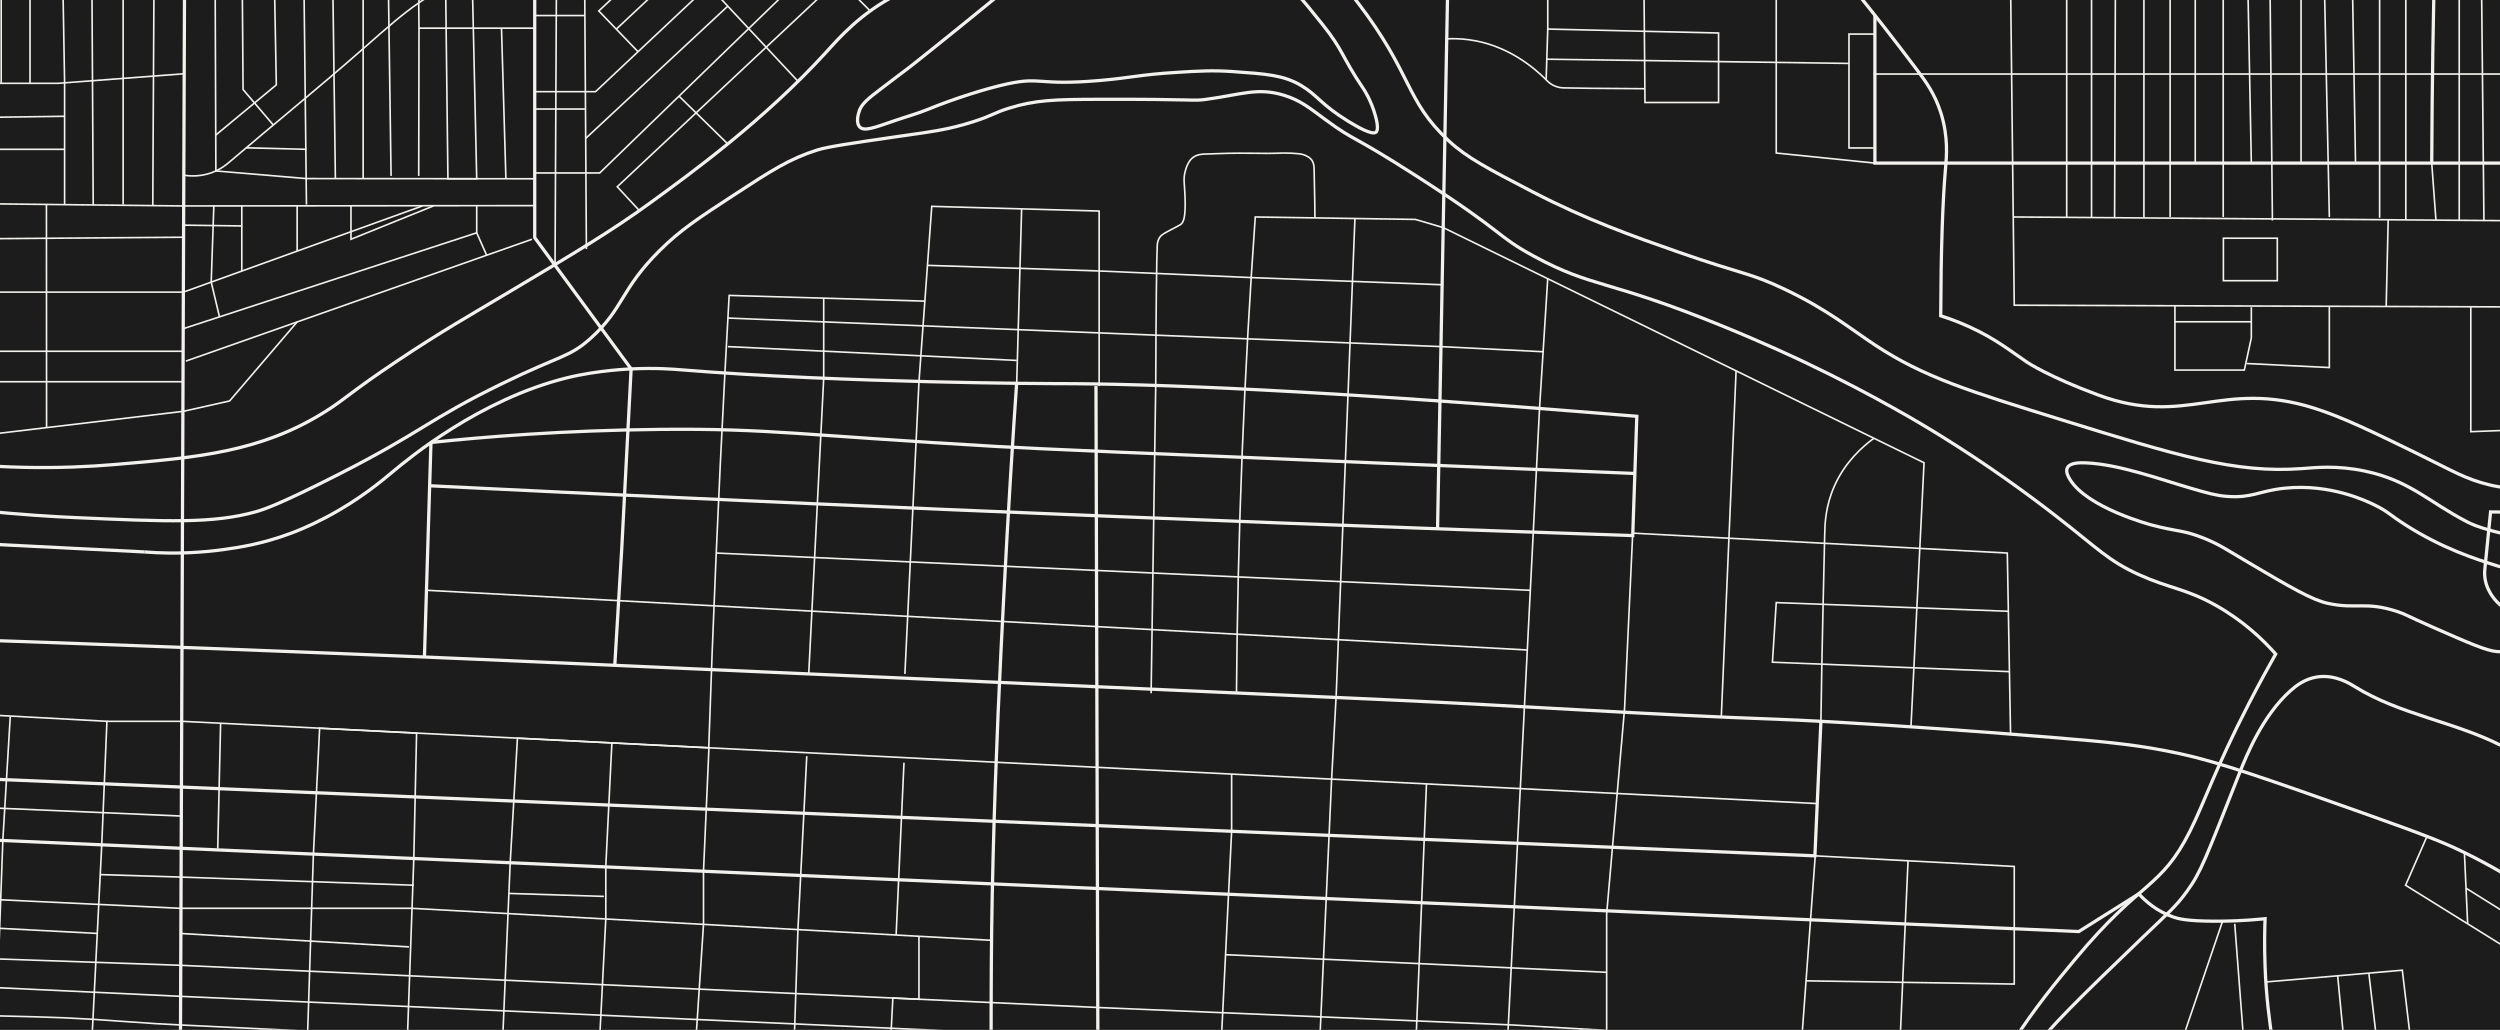 <?xml version="1.0" encoding="UTF-8"?>
<svg id="Layer_8" data-name="Layer 8" xmlns="http://www.w3.org/2000/svg" xmlns:xlink="http://www.w3.org/1999/xlink" viewBox="0 0 3060.1 1260.5">
  <rect x="0" y="0" width="3060.1" height="1260.5" fill="#808080" stroke="none"/>
  <defs>
    <style>
      .cls-1 {
        clip-path: url(#clippath);
      }

      .cls-2, .cls-3 {
        fill: #1d1c1d;
      }

      .cls-4 {
        fill: #fff;
      }

      .cls-4, .cls-5, .cls-6 {
        stroke: #f2f1ed;
        stroke-miterlimit: 10;
      }

      .cls-4, .cls-6 {
        stroke-width: 4px;
      }

      .cls-7 {
        clip-path: url(#clippath-1);
      }

      .cls-5 {
        stroke-width: 2px;
      }

      .cls-5, .cls-6 {
        fill: none;
      }

      .cls-3 {
        stroke-width: 0px;
      }
    </style>
    <clipPath id="clippath">
      <rect class="cls-3" x="3251.52" y="-9.42" width="1280" height="1280"/>
    </clipPath>
    <clipPath id="clippath-1">
      <rect class="cls-3" width="3060.1" height="1260.5"/>
    </clipPath>
  </defs>
  <g>
    <rect class="cls-2" x="3251.52" y="-9.42" width="1280" height="1280"/>
    <g class="cls-1">
      <g>
        <line class="cls-5" x1="2487.04" y1="976.16" x2="2796.54" y2="989.51"/>
        <path class="cls-5" d="m2586.04,868.16l-9,150c-4.1,112.85-6.91,195.97-8.87,227.2-.26,4.21-1.01,15.41,4.87,26.8,7.34,14.22,21.82,22.6,45,30,32.25,10.29,57.69,11.13,104,13,13.08.53,38.08,1.55,71,3l749,32"/>
        <polyline class="cls-5" points="2487.04 861.69 2704.4 873.5 2698.04 1025.16 2680.52 1372.16"/>
        <polyline class="cls-5" points="2704.4 873.5 2796.54 873.5 3322.48 899.97 4797.04 974.16"/>
        <path class="cls-5" d="m2494.04,1277.16c3.18-7.95,9.26-19.75,21-29,18.61-14.66,40.69-14.45,60-14,60.24,1.41,90.36,2.12,154,7,24.88,1.91,46.82,3.16,65,4l1746.09,83.71"/>
        <polyline class="cls-5" points="2421.04 1159.16 2795.04 1172.16 3916.98 1223.76 4424.04 1245.16 4540.13 1251.84"/>
        <line class="cls-5" x1="2477.04" y1="1121.82" x2="2692.59" y2="1133.16"/>
        <polyline class="cls-5" points="2570.35 1199.55 2795.04 1210.16 3915.04 1260.49"/>
        <polyline class="cls-5" points="2696.22 1061.13 2795.04 1064.16 3080.04 1074.16"/>
        <polyline class="cls-5" points="3068.22 1372.16 3080.04 1041.46 3083.44 887.94 2964.76 881.97 2957.05 1038.16 2946.17 1376.16"/>
        <line class="cls-5" x1="2794.04" y1="1133.16" x2="3074.13" y2="1149.63"/>
        <polyline class="cls-5" points="2410.04 1084.16 2794.04 1102.39 3077.86 1102.39 3784.04 1141.4 3788.68 1141.4"/>
        <line class="cls-5" x1="2840.04" y1="1029.16" x2="2843.55" y2="875.87"/>
        <line class="cls-4" x1="2801.04" y1="-448.84" x2="2792.04" y2="1875.16"/>
        <path class="cls-6" d="m2490.04,608.16c14.42,1.99,33.9,4.52,57,7,51.26,5.51,92.88,7.85,119,9,112.28,4.92,168.42,7.38,220-7,9.45-2.64,27.55-8.1,102-46,102.76-52.31,109.28-66.78,200-111,73.56-35.86,82.32-31.88,109-56,39.99-36.15,35.81-59.1,84-107,25.21-25.06,47.14-39.37,91-68,45.22-29.52,67.83-44.28,102-55,12.69-3.98,40.12-7.99,95-16,41.87-6.11,63.85-8.23,97-19,23.36-7.59,23.18-10.03,42-16,32.57-10.33,57.72-10.83,107-11,128.96-.43,116.48,2.48,135,0,42.6-5.69,62.6-14.93,95-5,20.49,6.28,31.78,15.89,51,30,38.39,28.18,28.62,15.72,113,70,109.66,70.54,94.33,71.1,142,97,72.83,39.56,88.89,27.54,232,86,50.86,20.78,88.06,38.32,100,44,87.16,41.47,148.63,79.12,163,88,61.48,37.98,111.22,74.55,144,100,51.82,40.23,64.21,54.94,102,72,37.19,16.79,56.84,16.85,93,37,34.71,19.35,58.84,42.85,74,60-7.95,14.01-19.62,35.05-33,61-41.52,80.54-54.06,120.36-72,156-35.57,70.64-59.26,59.05-140,156-47.02,56.46-107.54,130.55-141,241-10.96,36.17-29.29,98.67-24,178,2.36,35.3,7.78,49.74,10,86,4.26,69.51-8.88,126.82-21,165"/>
        <path class="cls-6" d="m6378.04,831.16c-20.24,14.82-55.54,35.99-102,40-14,1.21-64.99,3.96-167-56-85.43-50.22-72.01-65.29-131-96-42.08-21.91-49.04-14.31-239-53-119.53-24.35-134.12-30.89-146-37-46.08-23.72-69.67-50.41-125-62-34.47-7.22-60.47-4.22-77-3-81.81,6.05-152.88-15.97-295-60-111.86-34.65-167.79-51.98-227-91-32.91-21.69-58.87-43.84-112-69-42.3-20.03-50.02-17.43-129-45-55.55-19.39-112.67-39.55-179-74-53.22-27.64-79.83-41.46-102-62-53.96-50.01-44.09-81.46-112-170-50-65.19-80.56-81.01-91-86-17.98-8.59-31.25-11.32-108-19-155.17-15.54-169.72-11.28-182-6-44.02,18.94-38.03,42.19-100,71-36.84,17.12-48.94,13.55-83,31-44.23,22.67-69.88,52.31-86,70-75.69,83.07-164.26,147.42-216,185-47.34,34.39-90.23,59.93-176,111-42.94,25.57-78.81,45.81-133,82-57.29,38.26-62.87,46.13-88,62-78.85,49.8-157.1,56.44-258,65-62.02,5.26-148.78,7.02-252-9"/>
        <path class="cls-6" d="m2462.04,1014.36l2656,116.48,73.39-46.18c7.9,8.63,21.88,21.43,42.61,28.5,5.65,1.93,16.06,4.88,50,5,15.28.05,36.49-.46,62-3-.45,11.98-.94,32.54,0,58,2.69,72.68,14.46,114.86,30,230,7.07,52.38,8.62,73.19,1,100-11.15,39.22-34.26,64.27-45,76-49.62,54.19-135.1,151.58-248,278"/>
        <path class="cls-6" d="m6351.04,1495.16c-142.93-78.71-256.4-146.77-336-196-188.26-116.43-282.39-174.64-299-187-17.9-13.32-61.24-46.18-126-78-21.96-10.79-42.08-19.34-123-48-117.66-41.66-176.49-62.5-225-73-47.52-10.29-83.05-13.98-157-20-222.42-18.12-332-22-332-22-160.43-5.68-320.63-16.73-481-24-273.74-12.42-479.29-21.48-491-22-581.02-25.63-599.55-26.8-752-33-131.63-5.35-325.4-12.92-563-21"/>
        <path class="cls-6" d="m2750.04,666.16c40.01,3.1,73.53.45,98-3,18.2-2.57,46.73-6.76,82-20,5.73-2.15,21.56-8.26,42-19,42.29-22.21,70.42-46.39,82-56,20.59-17.1,106.55-88.48,213-115,38.6-9.61,79-11,79-11,30.63-1.53,53.58.47,60,1,200.23,16.39,459,17,459,17,116.65-.03,322.13,7.46,712,40-1.67,48.67-3.33,97.33-5,146-280.72-9.39-561.39-20.06-842-32-210.36-8.95-420.69-18.62-631-29"/>
        <polyline class="cls-6" points="2466.04 940.16 4795.04 1038.16 4802.38 873.5"/>
        <polyline class="cls-5" points="2477.04 92.57 2644.56 92.57 2798.99 80.83"/>
        <polyline class="cls-5" points="2481.04 239.16 2796.54 242.66 3228.04 242.26"/>
        <polyline class="cls-5" points="2487.04 348.16 2797.95 348.16 3090.5 242.66"/>
        <polyline class="cls-5" points="2487.04 531.11 2630.53 514 2797.95 494.05 2854.54 481.36 2937.24 384.62"/>
        <line class="cls-5" x1="2630.36" y1="240.82" x2="2630.53" y2="514"/>
        <line class="cls-5" x1="2797.67" y1="420.55" x2="2472.86" y2="420.55"/>
        <line class="cls-5" x1="2477.04" y1="283.43" x2="2798.21" y2="280.95"/>
        <polyline class="cls-5" points="2652.59 240.82 2652.59 91.96 2646.33 -267.4 2645.54 -312.88"/>
        <polyline class="cls-5" points="2724.24 240.91 2724.24 86.7 2724.24 -308.39 2704.04 -395.84"/>
        <line class="cls-5" x1="2652.59" y1="132.91" x2="2493.04" y2="135.16"/>
        <line class="cls-5" x1="2490.04" y1="173.36" x2="2652.59" y2="173.36"/>
        <line class="cls-5" x1="2687.6" y1="241.45" x2="2684.43" y2="-309.9"/>
        <line class="cls-5" x1="2760.52" y1="242.26" x2="2763.52" y2="-309.9"/>
        <line class="cls-5" x1="2574.98" y1="-147.72" x2="2574.98" y2="92.57"/>
        <line class="cls-5" x1="2610.26" y1="-147.72" x2="2610.26" y2="92.57"/>
        <line class="cls-5" x1="2796.54" y1="457.84" x2="2481.04" y2="457.84"/>
        <polyline class="cls-5" points="2801.04 -300.6 2942.5 -300.6 2948.63 240.91"/>
        <polyline class="cls-5" points="3018.04 50.16 3018.04 -106.26 3086.39 -108.9 3086.39 -5.9"/>
        <path class="cls-5" d="m2798.21,205.08c9.04,1.29,21.1,1.57,33.83-2.92,11.53-4.07,18.98-10.42,22-13,54.52-46.5,110.2-91.67,164-139,31.87-28.04,47.8-42.05,68-56,54.16-37.39,105.83-57.12,142-68v-12.94l-109.06-2.31"/>
        <line class="cls-5" x1="3052.21" y1="205.91" x2="3047.76" y2="-106.83"/>
        <line class="cls-5" x1="2979.87" y1="-104.79" x2="2984.04" y2="209.16"/>
        <line class="cls-5" x1="3018.04" y1="50.16" x2="3018.04" y2="209.16"/>
        <polyline class="cls-5" points="2908.07 143.61 2871.04 100.16 2869.49 -103.44"/>
        <polyline class="cls-5" points="2836.56 -120.01 2837.75 199.83 2948.27 209.16 3192.76 209.37 3228.04 209.4"/>
        <line class="cls-5" x1="2948.63" y1="173.36" x2="2874.84" y2="171.52"/>
        <polyline class="cls-5" points="2837.59 155.93 2911.74 94.47 2908.07 -103.44"/>
        <line class="cls-5" x1="2801.04" y1="432.57" x2="3224.68" y2="283.43"/>
        <polyline class="cls-5" points="3157.04 242.26 3157.04 275.51 2797.78 392.93"/>
        <line class="cls-5" x1="2937.24" y1="242.66" x2="2937.24" y2="297.93"/>
        <polyline class="cls-5" points="2869.49 242.66 2869.49 267.13 2869.49 322.36"/>
        <path class="cls-5" d="m2798.04,266.16c23.82.32,47.63.64,71.45.97"/>
        <polyline class="cls-5" points="2835.27 242.63 2832.05 335.86 2842.17 378.42"/>
        <polyline class="cls-5" points="3003.13 242.66 3003.13 283.43 3103.99 242.66"/>
      </g>
      <line class="cls-6" x1="2870.04" y1="666.16" x2="2652.04" y2="655.16"/>
    </g>
  </g>
  <g>
    <rect class="cls-2" width="3060.1" height="1260.5"/>
    <g class="cls-7">
      <g>
        <line class="cls-5" x1="-86.48" y1="985.58" x2="223.02" y2="998.93"/>
        <path class="cls-5" d="m12.52,877.58l-9,150c-4.1,112.85-6.91,195.97-8.87,227.2-.26,4.21-1.01,15.41,4.87,26.8,7.34,14.22,21.82,22.6,45,30,32.25,10.29,57.69,11.13,104,13,13.08.53,38.08,1.55,71,3l749,32"/>
        <polyline class="cls-5" points="-86.48 871.11 130.88 882.92 124.52 1034.58 107 1381.58"/>
        <polyline class="cls-5" points="130.88 882.92 223.02 882.92 748.96 909.38 2223.52 983.58"/>
        <path class="cls-5" d="m-79.48,1286.58c3.18-7.95,9.26-19.75,21-29,18.61-14.66,40.69-14.45,60-14,60.24,1.41,90.36,2.12,154,7,24.88,1.91,46.82,3.16,65,4l1746.09,83.71"/>
        <polyline class="cls-5" points="-152.48 1168.58 221.52 1181.58 1343.46 1233.18 1850.52 1254.58 1966.61 1261.26"/>
        <line class="cls-5" x1="-96.48" y1="1131.24" x2="119.07" y2="1142.58"/>
        <polyline class="cls-5" points="-3.17 1208.97 221.52 1219.58 1341.52 1269.91"/>
        <polyline class="cls-5" points="122.7 1070.54 221.52 1073.58 506.52 1083.58"/>
        <polyline class="cls-5" points="494.7 1381.58 506.52 1050.88 509.92 897.36 391.24 891.38 383.53 1047.58 372.65 1385.58"/>
        <line class="cls-5" x1="220.52" y1="1142.58" x2="500.61" y2="1159.05"/>
        <polyline class="cls-5" points="-163.48 1093.58 220.52 1111.81 504.34 1111.81 1210.52 1150.81 1215.16 1150.81"/>
        <line class="cls-5" x1="1106.52" y1="933.58" x2="1096.88" y2="1144.54"/>
        <polyline class="cls-5" points="987.52 925.58 976.7 1137.9 968.52 1383.07 1084.52 1381.58 1092.89 1221.66 1124.84 1223.13 1124.84 1146.08"/>
        <polyline class="cls-5" points="846.42 1354.36 861.11 1131.51 861.11 1066.43 867.78 915.36 633.37 903.57 624.52 1055.58 610.62 1381.58"/>
        <polyline class="cls-5" points="728.36 1381.58 741.52 1124.91 741.52 1060.58 748.96 909.38"/>
        <line class="cls-5" x1="266.52" y1="1038.58" x2="270.03" y2="885.29"/>
        <line class="cls-5" x1="622.9" y1="1093.58" x2="739.2" y2="1097.23"/>
        <polyline class="cls-5" points="1507.57 947.56 1507.57 1017.54 1489.52 1383.58 1470.52 1829.58"/>
        <polyline class="cls-5" points="1635.52 851.58 1629.95 953.71 1610.52 1383.58"/>
        <polyline class="cls-5" points="1746.07 959.56 1728.84 1381.58 1724.49 1444.85"/>
        <path class="cls-5" d="m1884.52,498.58l-49.5,977.94c-1.8,31.22-3.6,62.44-5.4,93.66,11.2,9.96,25.45,24.53,38.9,44.41,15.44,22.83,23.01,42.6,25,48,10.13,27.43,11.24,48.77,13,89,.94,21.53,1.32,50.9-1,86"/>
        <polyline class="cls-5" points="1926.36 1837.58 1926.36 1699.82 1957.52 1607.58 1966.61 1431.44 1966.61 1383.07 1966.61 1118.58 1988.52 867.58 1998.52 652.58"/>
        <line class="cls-5" x1="1500.12" y1="1168.58" x2="1966.61" y2="1190.15"/>
        <line class="cls-4" x1="227.52" y1="-439.42" x2="218.52" y2="1884.58"/>
        <path class="cls-6" d="m-83.48,617.58c14.42,1.99,33.9,4.52,57,7,51.26,5.51,92.88,7.85,119,9,112.28,4.92,168.42,7.38,220-7,9.45-2.64,27.55-8.1,102-46,102.76-52.31,109.28-66.78,200-111,73.56-35.86,82.32-31.88,109-56,39.99-36.15,35.81-59.1,84-107,25.21-25.06,47.14-39.37,91-68,45.22-29.52,67.83-44.28,102-55,12.69-3.98,40.12-7.99,95-16,41.87-6.11,63.85-8.23,97-19,23.36-7.59,23.18-10.03,42-16,32.57-10.33,57.72-10.83,107-11,128.96-.43,116.48,2.48,135,0,42.6-5.69,62.6-14.93,95-5,20.49,6.28,31.78,15.89,51,30,38.39,28.18,28.62,15.72,113,70,109.66,70.54,94.33,71.1,142,97,72.83,39.56,88.89,27.54,232,86,50.86,20.78,88.06,38.32,100,44,87.16,41.47,148.63,79.12,163,88,61.48,37.98,111.22,74.55,144,100,51.82,40.23,64.21,54.94,102,72,37.19,16.79,56.84,16.85,93,37,34.71,19.35,58.84,42.85,74,60-7.95,14.01-19.62,35.05-33,61-41.52,80.54-54.06,120.36-72,156-35.57,70.64-59.26,59.05-140,156-47.02,56.46-107.54,130.55-141,241-10.96,36.17-29.29,98.67-24,178,2.36,35.3,7.78,49.74,10,86,4.26,69.51-8.88,126.82-21,165"/>
        <path class="cls-6" d="m2397.52,1843.58c7.44-12.02,17.07-30.33,23-54,12.05-48.13,1.05-87.53-5-115,0,0-18.29-82.99-11-177,8.29-106.92,64.3-185.81,79-206,24.87-34.16,62.91-70.78,139-144,32.23-31.01,40.4-37.38,54-56,17.78-24.34,22.68-39.28,65-146,8.56-21.58,27.99-69.45,62-100,6.96-6.25,17.84-14.75,33-17,22.1-3.27,40.59,8.63,46,12,54.61,33.96,121.71,42.79,179,72,0,0,114.73,58.5,250,98,244.4,71.37,506.44-26.88,574-54"/>
        <path class="cls-6" d="m3804.52,840.58c-20.24,14.82-55.54,35.99-102,40-14,1.21-64.99,3.96-167-56-85.43-50.22-72.01-65.29-131-96-42.08-21.91-49.04-14.31-239-53-119.53-24.35-134.12-30.89-146-37-46.08-23.72-69.67-50.41-125-62-34.47-7.22-60.47-4.22-77-3-81.81,6.05-152.88-15.97-295-60-111.86-34.65-167.79-51.98-227-91-32.91-21.69-58.87-43.84-112-69-42.3-20.03-50.02-17.43-129-45-55.55-19.39-112.67-39.55-179-74-53.22-27.64-79.83-41.46-102-62-53.96-50.01-44.09-81.46-112-170-50-65.19-80.56-81.01-91-86-17.98-8.59-31.25-11.32-108-19-155.17-15.54-169.72-11.28-182-6-44.02,18.94-38.03,42.19-100,71-36.84,17.12-48.94,13.55-83,31-44.23,22.67-69.88,52.31-86,70-75.69,83.07-164.26,147.42-216,185-47.34,34.39-90.23,59.93-176,111-42.94,25.57-78.81,45.81-133,82-57.29,38.26-62.87,46.13-88,62-78.85,49.8-157.1,56.44-258,65-62.02,5.26-148.78,7.02-252-9"/>
        <path class="cls-6" d="m3632.52,921.58c-.59-5.64-17.24-4.94-40-13-23.29-8.25-39.19-21.83-71-49-9.48-8.1-27.23-23.36-48-46-22.07-24.06-23.57-30.32-37-41-22.69-18.05-46.83-22.81-64-26-90.63-16.83-135.95-25.24-165-29-81.16-10.5-122.33-15.94-151-25-26.04-8.23-66.69-21.08-112-50-20.23-12.91-21.22-16.16-37-24-11.01-5.47-55.2-26.76-111-21-31.69,3.27-39.68,12.43-71,10-13-1.01-23.51-4.02-44-10-39.56-11.54-87.58-29.17-128-31-7.63-.35-19.81-.35-23,6-2.42,4.81,1.35,11.25,3,14,21.22,35.27,100,56,100,56,32.96,8.67,37.08,5.87,61,15,20.59,7.86,30.12,14.73,56,30,52.85,31.17,79.27,46.75,99,51,35.13,7.56,45.82-2.82,85,10,9.91,3.24,7.4,3.31,43,19,44.02,19.4,66.28,29.12,79,30,29.75,2.06,36.38-10.52,63-4,17.27,4.23,28.23,12.9,40,22,27.53,21.28,57.38,39.59,84,62,66.4,55.9,155.51,72.9,181,77,76.3,12.27,131.15-2.91,164-12,7.25-2.01,44.89-12.42,44-21Z"/>
        <path class="cls-6" d="m1051.52,136.58c3.01-9.6,11.05-15.86,27-28,16.28-12.38,24.42-18.58,25-19,8.41-6.09,19.72-15.14,42-33,88.93-71.26,88.27-73.76,104-80,21.58-8.56,26.17-5.2,76-22,26.54-8.95,27.01-10.5,40-14,38.76-10.45,71.7-6.66,93-4,29.36,3.66,64.88,8.09,101,32,21.73,14.38,34.15,29.92,59,61,26.81,33.53,22.51,37.89,51,80,0,0,8.65,12.79,14,32,3.9,13.99,2.32,18.15,1.29,19.63-.12.17-.19.26-.29.37-4.49,4.86-25.42-7.76-34-13-33.8-20.63-37.77-32.05-58-44-21.38-12.63-42.25-14.09-84-17-23.91-1.67-41.29-.65-68,1-46.85,2.9-55.47,6.63-95,10-75.62,6.45-70.27-4.94-112,4-27.18,5.82-66.94,18.69-97,31-13.36,5.47-27.36,9.27-41,14-26.23,9.1-37.6,13.33-43,8-5.31-5.25-1.73-16.68-1-19Z"/>
        <path class="cls-6" d="m2130.52-416.42l53,129V-113.24c15.08,17.33,37.21,42.8,64,73.82,0,0,38.82,44.95,99,125,10.46,13.91,21.61,29.02,29,52,9.55,29.71,7.08,54.75,6,67-3.76,42.71-5.66,100.97-6,182,8.05,2.55,20.02,6.69,34,13,33.89,15.29,52.73,31.16,72,44,0,0,26.74,17.81,87,40,107.83,39.71,150.48-19.66,264,16,34.32,10.78,72.66,29.48,125,55,46.03,22.44,59.44,31.55,90,39,9.69,2.36,32.66,7.38,111,6,72.77-1.28,79.65-6.08,114-5,60.41,1.89,80.18,18.02,140,32,146.22,34.16,288.13-1.45,378-24,15.91-3.99,28.81-7.63,37-10"/>
        <path class="cls-6" d="m-111.48,1023.78l2656,116.48,73.39-46.18c7.9,8.63,21.88,21.43,42.61,28.5,5.65,1.93,16.06,4.88,50,5,15.28.05,36.49-.46,62-3-.45,11.98-.94,32.54,0,58,2.69,72.68,14.46,114.86,30,230,7.07,52.38,8.62,73.19,1,100-11.15,39.22-34.26,64.27-45,76-49.62,54.19-135.1,151.58-248,278"/>
        <path class="cls-6" d="m2174.2-310.11l243.32,9.69,38,9c488.95.82,687.58.7,700.89,0,.57-.03,8.32-.46,18.76,0,11.76.51,17.64.77,24.35,3,11.2,3.72,18.41,10.55,23,15,5.22,5.06,5.05,6.34,17,22,8.67,11.36,13.07,17.08,16,19,10.53,6.9,22.6,5.96,35,5,5.78-.45,17.42-1.79,32-7,21.44-7.67,27.99-16.11,45-16,4.77.03,9.4.12,14,3,9.29,5.83,7.65,16.31,15,21,4.72,3.02,11.55,1.05,25-3,61.14-18.42,45.49-12.7,60-19,11.82-5.13,22.03-10.42,34-7,1.37.39,5.8,1.76,10,5,14.67,11.31,14.14,35.85,14,43-2.07,104.02-.9,208.08-2.45,312.11-.12,8.07.85,15.61-.38,29.75-.37,4.21-.95,9.26-.16,16.14.9,7.85,3.07,13.55,4,16,4.32,11.4,17.33,45.7,23,67,3.32,12.46,4.39,21.48,6,35,4.67,39.26.38,61.14-5,130-2.62,33.52-3.62,54.18-8,93-4.37,38.77-7.24,52.44-16,68-5.08,9.02-20.28,36.01-52,47-24.5,8.49-46.11,3.01-58,0-34.4-8.71-59.16-30.54-73-43-24.49-22.04-36.06-41.88-58-43-2.93-.15-10.96-.46-19,4-7.85,4.36-13.31,11.93-18,25-10.92,30.45-9.76,68.75-9,83-7.63,1.56-20.68,3.9-37,5-41.23,2.78-63.78-5-116-9-11.54-.89-29.55-1.97-52-2-3.35,33.14-5.78,58-7,70-.16,1.54-.53,5.22,0,10,1.28,11.51,6.75,19.7,9,23,7.84,11.47,17.87,17.26,31,25,40.54,23.91,24.94,15.98,40,24,0,0,63.88,34.01,106,62,3.39,2.26,10.56,7.15,14,16,4.12,10.6.62,21.03-1,26-8.27,25.29-12.21,51.89-21,77-19.48,55.68-18.81,54.15-20,57-12.16,29.1-24.22,49.38-36,69-68.18,113.63-76.19,125.25-91,156-20.65,42.89-28.78,69.52-31,77-12.18,41.02-15.73,75.23-17,93-.74,10.42-.92,18.31-1,22-2.45,114.92,0,179,0,179,1.85,48.33,3.64,128.65,3,267"/>
        <path class="cls-6" d="m2294.95,18.65v181.01h879.61v179.5c20.29,14.32,50.03,39.24,74.97,78.42,15.81,24.83,25.23,48.39,31,67"/>
        <path class="cls-6" d="m2987.52-370.42l27,9v13.14c-3.49,25.15-2.11,44.22,0,57.43,1.46,9.15,3.64,17.82,0,28.44-3.31,9.66-8.51,12.42-14,25-3.26,7.48-4.37,13.29-6,22-5.59,29.95-8.38,44.93-9,50-3.27,26.82-8.06,169.5-9,365"/>
        <path class="cls-6" d="m3777.52,1504.58c-142.93-78.71-256.4-146.77-336-196-188.26-116.43-282.39-174.64-299-187-17.9-13.32-61.24-46.18-126-78-21.96-10.79-42.08-19.34-123-48-117.66-41.66-176.49-62.5-225-73-47.52-10.29-83.05-13.98-157-20-222.42-18.12-332-22-332-22-160.43-5.68-320.63-16.73-481-24-273.74-12.42-479.29-21.48-491-22-581.02-25.63-599.55-26.8-752-33-131.63-5.35-325.4-12.92-563-21"/>
        <path class="cls-6" d="m1250.52,1853.58c-13.33-31.33-26.67-62.67-40-94,.61-63.94,1.44-162.35,2-283,1.17-250.74-.21-297.39,3-424,3.32-131.02,8.77-238.07,13-320,5.79-112.15,11.78-204.04,16-265"/>
        <path class="cls-6" d="m1341.52,472.58c1.29,448.33,2.58,896.67,3.87,1345"/>
        <path class="cls-6" d="m176.52,675.58c40.01,3.1,73.53.45,98-3,18.2-2.57,46.73-6.76,82-20,5.73-2.15,21.56-8.26,42-19,42.29-22.21,70.42-46.39,82-56,20.59-17.1,106.55-88.48,213-115,38.6-9.61,79-11,79-11,30.63-1.53,53.58.47,60,1,200.23,16.39,459,17,459,17,116.65-.03,322.13,7.46,712,40-1.67,48.67-3.33,97.33-5,146-280.72-9.39-561.39-20.06-842-32-210.36-8.95-420.69-18.62-631-29"/>
        <path class="cls-6" d="m519.52,804.58c2.67-87.67,5.33-175.33,8-263"/>
        <path class="cls-6" d="m527.52,541.58c63.85-6.7,161.52-14.85,281-16,134.36-1.3,176.11,7.41,413,21,52.35,3,188.57,8.67,461,20,137.28,5.71,248.66,10.19,319,13"/>
        <line class="cls-6" x1="1778.52" y1="-361.3" x2="1759.62" y2="647.28"/>
        <polyline class="cls-6" points="654.52 -385.42 654.52 290.92 772.52 451.58 760.96 673.08 752.51 814.43"/>
        <polyline class="cls-6" points="-107.48 949.58 2221.52 1047.58 2228.86 882.92"/>
        <path class="cls-5" d="m2335.52,1053.64l-10,225.94-120-9,5.18-70.41,11.23-152.59,113.59,6.06,130,6.94v143.96c-85-1.32-170-2.64-255-3.96"/>
        <path class="cls-5" d="m867.52,915.58c5.16-154.42,11.82-308.75,20-463,1.61-30.33,3.27-60.67,5-91l239,7"/>
        <line class="cls-5" x1="1869.49" y1="795.61" x2="523.52" y2="722.58"/>
        <line class="cls-5" x1="1873.18" y1="722.58" x2="876.69" y2="676.95"/>
        <polyline class="cls-5" points="989.91 824.96 1008.24 463 1008.24 364.97"/>
        <polyline class="cls-5" points="1107.63 824.96 1124.84 467.58 1140.52 252.58 1250.52 255.66 1345.39 258.32 1345.39 331.69 1345.39 472.58"/>
        <path class="cls-5" d="m1409.01,848.58l5.64-376.8c.36-92.65,1.14-160.28,1.87-171.32.18-2.75.65-6.4,3-9.88,2.48-3.66,5.64-5.04,15-10,7.04-3.73,10.56-5.6,11-6,2.9-2.65,6.03-7.66,5-34-.66-16.98-2.19-20.7,0-30,2.97-12.62,8.39-16.85,10-18,5.03-3.59,10.5-3.87,14-4,22.52-.86,33.79-1.29,59-1,16.52.19,24.78.29,29,0,0,0,12.78-.88,27.45.66,1.84.19,6.08.7,10.55,3.34,1.06.63,2.61,1.52,4,3,3.7,3.93,3.93,9.4,4,12,.82,28.96,1,60,1,60"/>
        <line class="cls-5" x1="1635.52" y1="851.58" x2="1658.49" y2="267.45"/>
        <polyline class="cls-5" points="890.96 389.32 1763.8 424.26 1889.52 430.58"/>
        <line class="cls-5" x1="1244.52" y1="467.58" x2="1250.52" y2="255.66"/>
        <polyline class="cls-5" points="1135.26 324.79 1345.39 331.69 1531.53 339.77 1766.52 348.62"/>
        <line class="cls-5" x1="890.96" y1="424.26" x2="1244.52" y2="441.18"/>
        <polyline class="cls-5" points="2970.73 1023.78 2944.52 1083.58 3020.5 1130.79 3421.85 1380.14"/>
        <polygon class="cls-5" points="3016.52 1043.58 3018.51 1087.18 3020.5 1130.79 3016.52 1043.58"/>
        <line class="cls-5" x1="3123.2" y1="1152.6" x2="3018.51" y2="1087.18"/>
        <path class="cls-5" d="m2720.52,1127.58c-28,82.33-56,164.67-84,247-.27,13.67-1.84,33.34-8,56-9.44,34.68-24.9,58.89-38,78-47.11,68.71-108,136.16-128,158"/>
        <polyline class="cls-5" points="2570.49 1380.14 2797.98 1380.14 2963.42 1380.14 2940.52 1187.58 2773.49 1201.96"/>
        <polyline class="cls-5" points="2877.7 1756.99 2877.95 1693.68 2879.23 1380.14 2861.38 1194.39"/>
        <line class="cls-5" x1="2899.52" y1="1191.11" x2="2921.71" y2="1380.14"/>
        <path class="cls-5" d="m2735.39,1130.79c6.38,83.26,12.75,166.53,19.13,249.79"/>
        <path class="cls-5" d="m1998.52,652.58l458.51,24.37,3.98,221.6-121.91-8.89,16-323.2-588.59-287.88c-11.33-3.33-22.67-6.67-34-10-65.33-1-130.67-2-196-3-6.65,93.3-12.07,189.34-16,288-4.02,100.99-6.27,199.38-7,295"/>
        <line class="cls-5" x1="1894.48" y1="341.17" x2="1884.52" y2="498.58"/>
        <line class="cls-5" x1="2125.05" y1="453.94" x2="2106.92" y2="877.68"/>
        <path class="cls-5" d="m2228.86,882.92c1.43-98.85,3.58-177.49,4.66-229.34.24-11.4.68-33.69,12-59,13.1-29.29,34.17-47.82,48-58"/>
        <polyline class="cls-5" points="2458.31 748.25 2174.2 737.58 2169.52 810.58 2459.63 822.1"/>
        <polyline class="cls-5" points="-96.48 101.99 71.04 101.99 225.47 90.25"/>
        <polyline class="cls-5" points="-92.48 248.58 223.02 252.08 654.52 251.68"/>
        <polyline class="cls-5" points="-86.48 357.58 224.43 357.58 516.98 252.08"/>
        <polyline class="cls-5" points="-86.48 540.53 57.01 523.42 224.43 503.47 281.02 490.78 363.72 394.04"/>
        <line class="cls-5" x1="56.84" y1="250.24" x2="57.01" y2="523.42"/>
        <line class="cls-5" x1="224.15" y1="429.97" x2="-100.66" y2="429.97"/>
        <line class="cls-5" x1="-96.48" y1="292.85" x2="224.69" y2="290.37"/>
        <polyline class="cls-5" points="79.07 250.24 79.07 101.38 72.81 -257.98 72.02 -303.46"/>
        <polyline class="cls-5" points="150.72 250.33 150.72 96.12 150.72 -298.97 130.52 -386.42"/>
        <line class="cls-5" x1="79.07" y1="142.33" x2="-80.48" y2="144.58"/>
        <line class="cls-5" x1="-83.48" y1="182.78" x2="79.07" y2="182.78"/>
        <line class="cls-5" x1="114.08" y1="250.87" x2="110.91" y2="-300.48"/>
        <line class="cls-5" x1="187" y1="251.68" x2="190" y2="-300.48"/>
        <line class="cls-5" x1="1.46" y1="-138.31" x2="1.46" y2="101.99"/>
        <line class="cls-5" x1="36.74" y1="-138.31" x2="36.74" y2="101.99"/>
        <line class="cls-5" x1="223.02" y1="467.26" x2="-92.48" y2="467.26"/>
        <polyline class="cls-5" points="227.52 -291.18 368.97 -291.18 375.11 250.33"/>
        <polyline class="cls-5" points="444.52 59.58 444.52 -96.85 512.87 -99.48 512.87 3.52"/>
        <path class="cls-5" d="m224.69,214.5c9.04,1.29,21.1,1.57,33.83-2.92,11.53-4.07,18.98-10.42,22-13,54.52-46.5,110.2-91.67,164-139,31.87-28.04,47.8-42.05,68-56,54.16-37.39,105.83-57.12,142-68v-12.94l-109.06-2.31"/>
        <polyline class="cls-5" points="512.52 3.58 512.87 34.48 654.52 34.48"/>
        <line class="cls-5" x1="512.52" y1="215.33" x2="512.87" y2="34.48"/>
        <line class="cls-5" x1="478.69" y1="215.33" x2="474.24" y2="-97.41"/>
        <line class="cls-5" x1="406.35" y1="-95.37" x2="410.52" y2="218.58"/>
        <line class="cls-5" x1="444.52" y1="59.58" x2="444.52" y2="218.58"/>
        <line class="cls-5" x1="613.84" y1="34.48" x2="619.24" y2="218.79"/>
        <path class="cls-5" d="m545.52-100.42c-.02,12-.04,24-.06,36V-17.29l2.82,236.11h35.24c-1.91-84.44-3.81-168.88-5.72-253.32"/>
        <polyline class="cls-5" points="334.55 153.03 297.52 109.58 295.97 -94.02"/>
        <polyline class="cls-5" points="263.04 -110.59 264.23 209.25 374.75 218.58 619.24 218.79 654.52 218.82"/>
        <line class="cls-5" x1="375.11" y1="182.78" x2="301.32" y2="180.94"/>
        <polyline class="cls-5" points="264.07 165.35 338.22 103.89 334.55 -94.02"/>
        <line class="cls-5" x1="227.52" y1="441.99" x2="651.16" y2="292.85"/>
        <polyline class="cls-5" points="583.52 251.68 583.52 284.93 224.26 402.34"/>
        <line class="cls-5" x1="595.67" y1="312.38" x2="583.52" y2="284.93"/>
        <line class="cls-5" x1="363.72" y1="252.08" x2="363.72" y2="307.35"/>
        <polyline class="cls-5" points="295.97 252.08 295.97 276.55 295.97 331.78"/>
        <path class="cls-5" d="m224.52,275.58c23.82.32,47.63.64,71.45.97"/>
        <polyline class="cls-5" points="261.74 252.04 258.53 345.28 268.65 387.84"/>
        <polyline class="cls-5" points="429.61 252.08 429.61 292.85 530.47 252.08"/>
        <polyline class="cls-5" points="1344.53 -113.24 1344.53 -259.21 1127.52 -262.42 728.95 112.19 654.52 112.19 654.52 211.72 734.05 211.72 1138.5 -180.22 1137.47 -129.35 755.52 228.58 782.63 257.81"/>
        <line class="cls-5" x1="890.81" y1="176.18" x2="831.12" y2="117.65"/>
        <line class="cls-5" x1="976.85" y1="99.57" x2="772.52" y2="-119.01"/>
        <path class="cls-5" d="m1065.15,13.41l-208.63-209.83c-52,49.31-90.77,85.15-101,94-8.7,7.54-17,14-17,14h0s-7.84,5.97-14,10c-7.12,4.66-21.84,3.03-40,2-7.09-.4-17.38-.87-30-1"/>
        <polyline class="cls-5" points="780.97 63.3 732.92 13.41 1130.52 -359.42"/>
        <line class="cls-5" x1="717.78" y1="304.83" x2="713.52" y2="-351.18"/>
        <line class="cls-5" x1="679.4" y1="324.79" x2="682.77" y2="-359.42"/>
        <line class="cls-5" x1="654.52" y1="19.03" x2="715.92" y2="19.03"/>
        <line class="cls-5" x1="655.34" y1="133.46" x2="715.92" y2="133.46"/>
        <line class="cls-5" x1="716.9" y1="169.41" x2="890.81" y2="7.53"/>
        <line class="cls-5" x1="754.36" y1="35.66" x2="1135.26" y2="-321.62"/>
        <polyline class="cls-5" points="2293.52 90.61 3195.11 90.61 3269.52 151.58 3269.52 271.62 2464.96 265.58"/>
        <polyline class="cls-5" points="2263.23 -20.66 3037.52 -16.71 3095.52 -16.42 3095.52 271.62"/>
        <line class="cls-5" x1="3040.43" y1="269.9" x2="3037.52" y2="-16.71"/>
        <polyline class="cls-5" points="2174.2 -95.94 2174.2 187.33 2294.95 199.66"/>
        <path class="cls-5" d="m1900.52-365.42c-2,89.67-4,179.33-6,269V35.58c-.67,20.67-1.33,41.33-2,62,1.65,1.89,4.59,4.82,9,7,5.55,2.75,10.65,2.94,13,3,9.41.25,47.25.83,99,1"/>
        <path class="cls-5" d="m1770.52,47.58c8.3-.45,17.35-.25,27,1,46.81,6.09,79.34,33.44,95,49"/>
        <polyline class="cls-5" points="2009.27 -365.42 2013.52 125.48 2103.6 125.48 2103.6 40.39 1894.52 35.58"/>
        <line class="cls-5" x1="1892.52" y1="72.47" x2="2263.23" y2="77.64"/>
        <polyline class="cls-5" points="2294.95 41.71 2263.23 41.71 2263.23 181.11 2293.52 181.11"/>
        <polyline class="cls-5" points="2529.73 265.58 2529.73 -95.94 2589.62 -95.94 2981.7 -95.94"/>
        <line class="cls-5" x1="2656.3" y1="265.58" x2="2656.3" y2="-95.94"/>
        <line class="cls-5" x1="2721.31" y1="265.58" x2="2721.31" y2="-95.94"/>
        <line class="cls-5" x1="2781.52" y1="269.9" x2="2777.79" y2="-95.94"/>
        <line class="cls-5" x1="2851.2" y1="265.58" x2="2843.51" y2="-95.94"/>
        <line class="cls-5" x1="2912.75" y1="266.51" x2="2912.75" y2="-95.94"/>
        <line class="cls-5" x1="2981.7" y1="269.46" x2="2976.52" y2="199.58"/>
        <line class="cls-5" x1="2560.13" y1="265.58" x2="2560.13" y2="-95.94"/>
        <line class="cls-5" x1="2624.24" y1="266.51" x2="2624.24" y2="-95.94"/>
        <line class="cls-5" x1="2687.07" y1="199.58" x2="2687.07" y2="-95.94"/>
        <line class="cls-5" x1="2755.72" y1="199.58" x2="2749.9" y2="-95.94"/>
        <line class="cls-5" x1="2816.58" y1="199.58" x2="2816.58" y2="-95.94"/>
        <line class="cls-5" x1="2883.26" y1="199.58" x2="2878.13" y2="-95.94"/>
        <line class="cls-5" x1="2944.8" y1="-95.94" x2="2944.8" y2="269.18"/>
        <line class="cls-5" x1="3010.2" y1="-14.92" x2="3010.2" y2="269.9"/>
        <polyline class="cls-5" points="2529.73 -95.94 2589.62 -95.94 2588.34 266.51"/>
        <polyline class="cls-5" points="2461.01 -20.66 2465.52 373.58 3174.55 376"/>
        <line class="cls-5" x1="2923.24" y1="269.02" x2="2920.78" y2="375.13"/>
        <polyline class="cls-5" points="2662.18 374.25 2662.18 416.02 2662.18 452.97 2747.15 452.97 2755.72 413.61 2755.72 376"/>
        <polyline class="cls-5" points="2851.2 375.13 2851.2 449.89 2749.9 444.96"/>
        <line class="cls-5" x1="2755.72" y1="393.86" x2="2662.18" y2="393.86"/>
        <polyline class="cls-5" points="3024.36 376 3024.36 528.4 3124.34 524.58 3124.34 488.41 3107.68 375.13"/>
        <path class="cls-5" d="m3352.88-113.24c-.37,9.26-.44,23.51,1.64,40.82,2.27,18.89,5,24.06,4,36-.35,4.18-2.13,25.49-17,41-21.74,22.68-56.92,17.78-62,17-43.99-6.79-71.71-49.57-83-67-18.14-28-19.31-45.96-44-69-12.43-11.6-24.72-18.79-33-23-43.33-16.33-86.67-32.67-130-49"/>
        <path class="cls-5" d="m3013.52-260.42c2.92,2.76,7.63,6.87,14,11,10.58,6.86,19.8,9.91,23,11,16.14,5.48,32.01,12.85,56,24,29.33,13.62,49.78,28.49,60,36,23.93,17.58,36.85,31.55,40,35,12.18,13.37,19.31,24.36,21,27,8.17,12.78,9.66,18.59,15,28,10.83,19.08,23.29,27.92,34,38,24.4,22.95,39.17,56.72,45,68,1.31,2.54,4.14,8.13,9,15,7.66,10.83,14.5,16.55,20,22,1.77,1.75,16.26,16.34,25,35,6.54,13.97,7.7,25.98,10,50,2.26,23.51-.35,22.5,2,40,2.34,17.4,6.48,30.05,14,53,4.97,15.16,9.64,27.52,13,36-24.67.67-49.33,1.33-74,2-4.79-16.72-18.37-65.98-23-113-1.52-15.43-1.35-26.96-1-50,.27-17.79,1.06-25.91,5-35,5.62-12.98,14.76-21.31,21-26"/>
        <rect class="cls-5" x="2721.52" y="291.58" width="66" height="52"/>
      </g>
      <line class="cls-6" x1="176.52" y1="675.58" x2="-41.48" y2="664.58"/>
    </g>
  </g>
</svg>